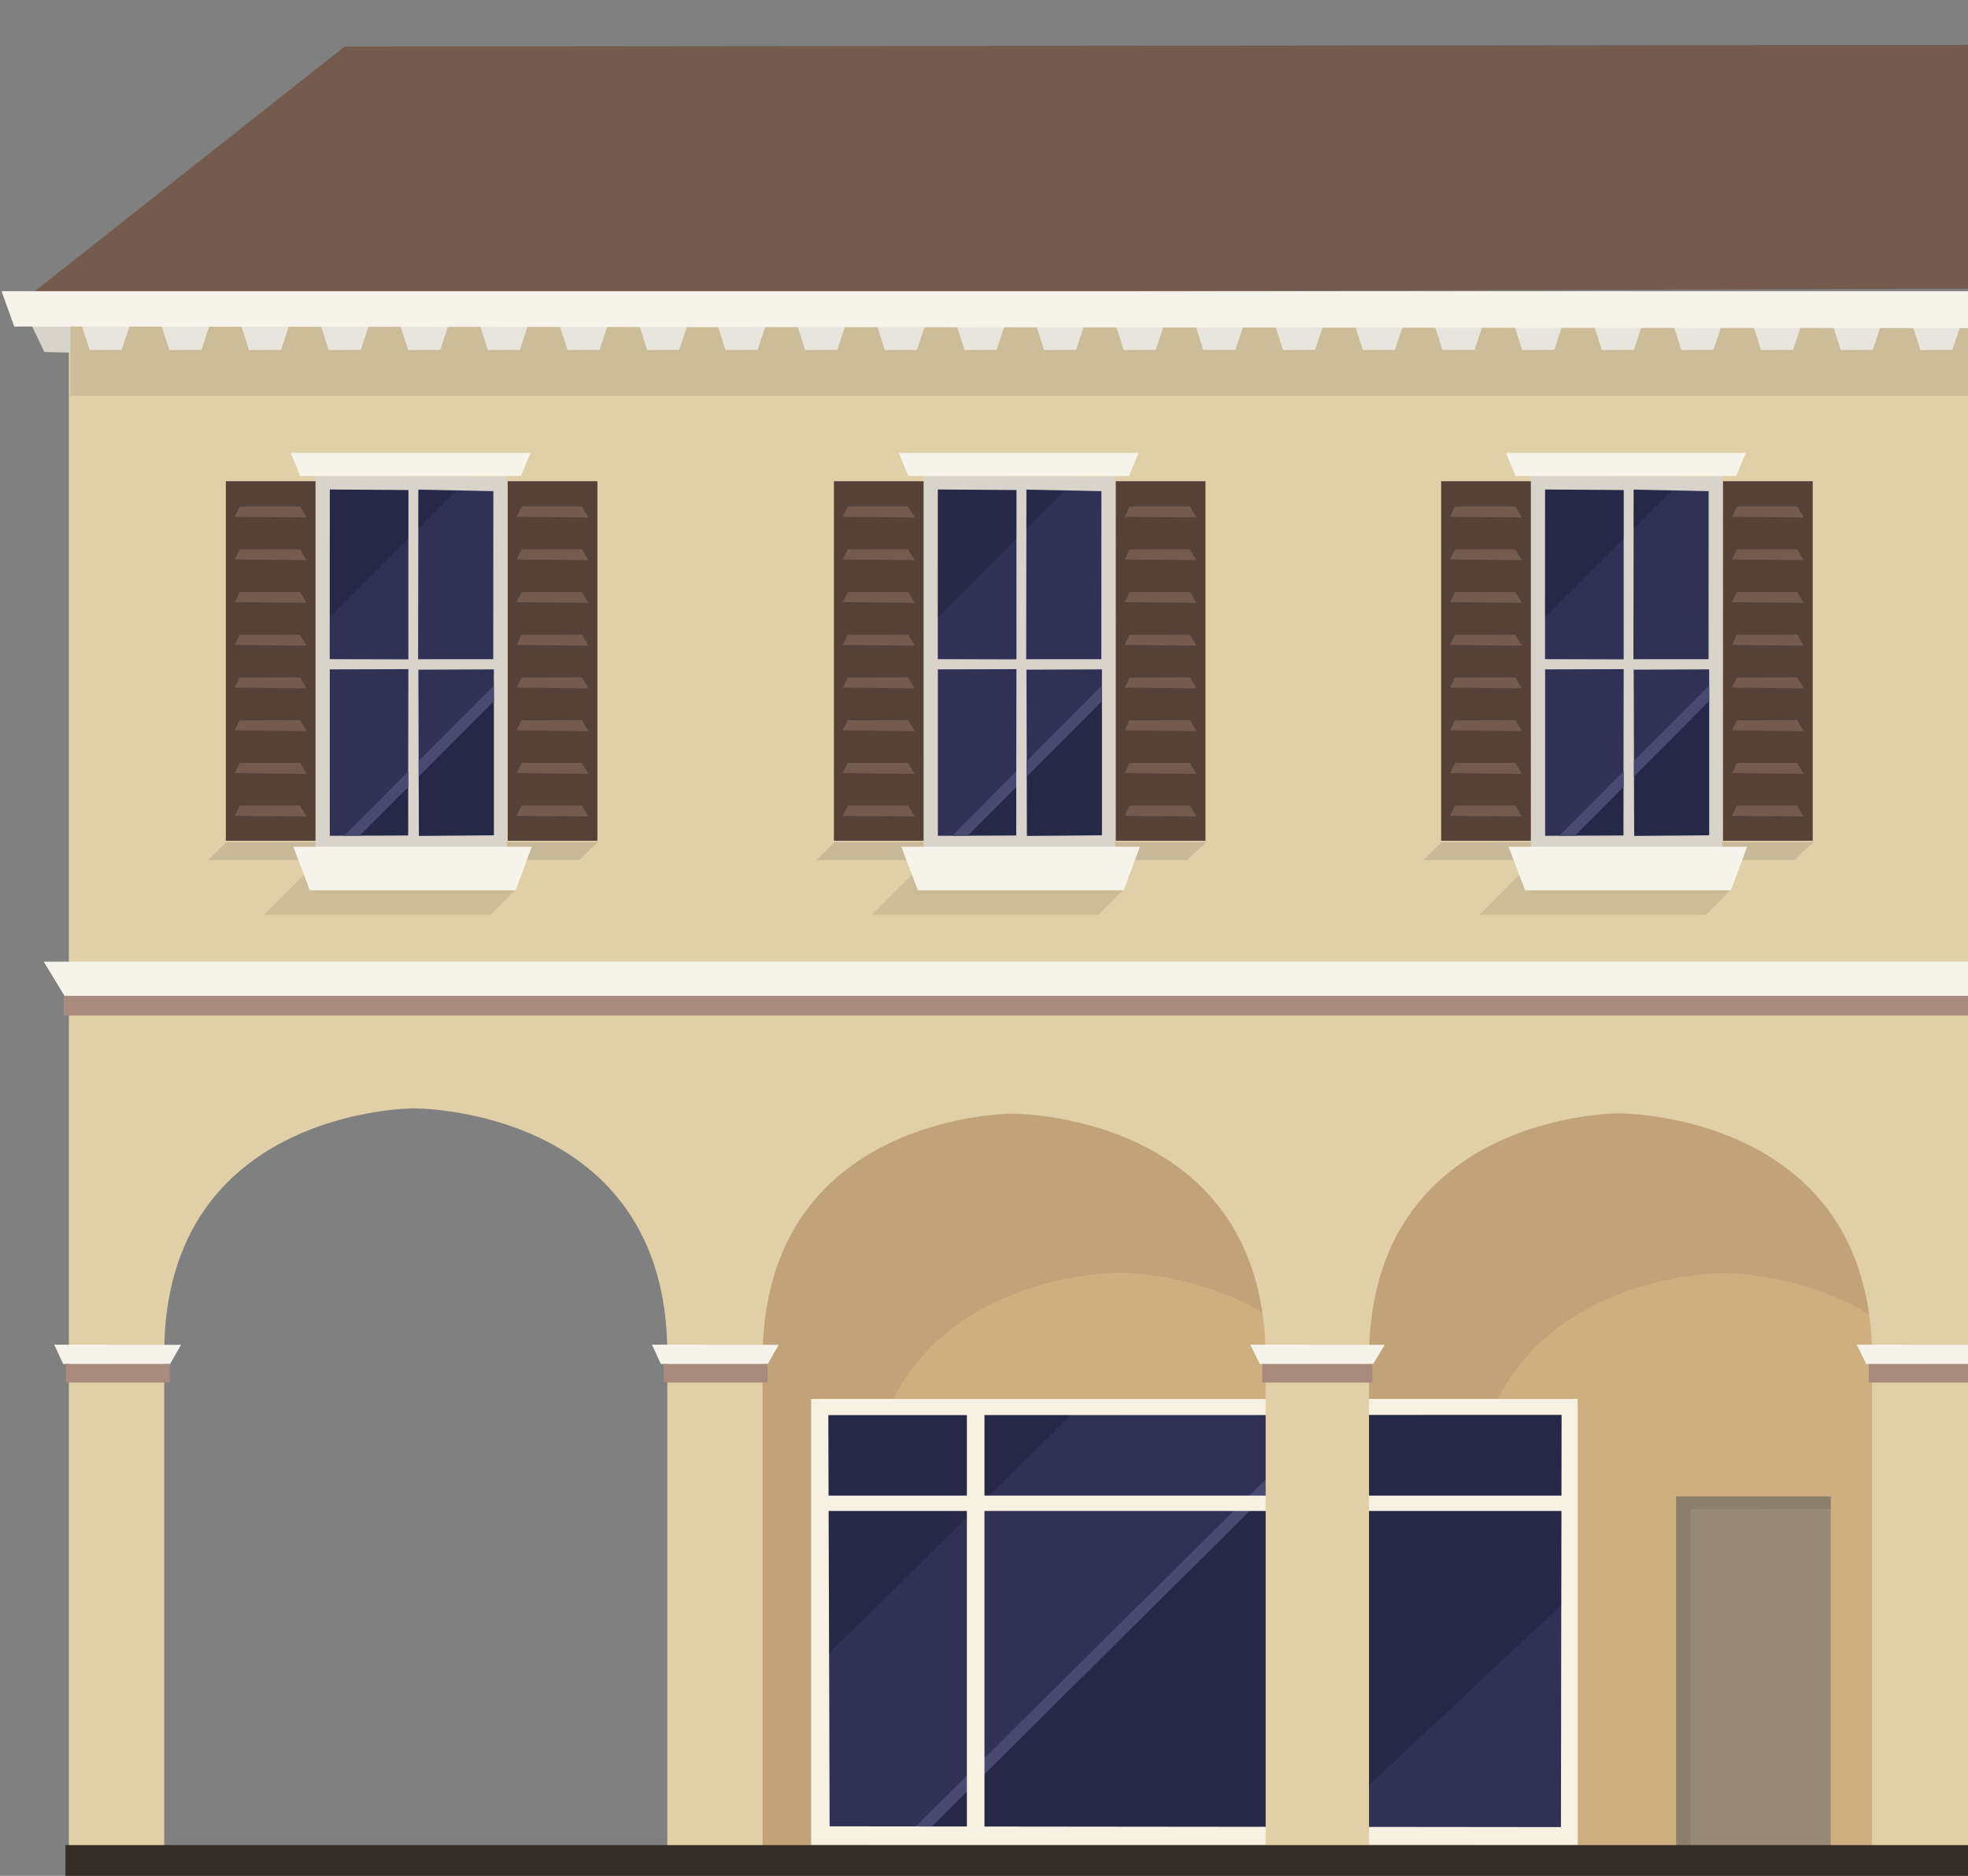 <svg clip-rule="evenodd" fill-rule="evenodd" stroke-linejoin="round" stroke-miterlimit="2" viewBox="0 0 768 732" xmlns="http://www.w3.org/2000/svg" xmlns:xlink="http://www.w3.org/1999/xlink"><rect x="0" y="0" width="768" height="732" fill="#808080" stroke="none"/><clipPath id="a"><path clip-rule="evenodd" d="m462.973 545.211-11.335.108.019 174.02 11.307.325z"/></clipPath><clipPath id="b"><path clip-rule="nonzero" d="m502.663 318.946-29.26.229-.2-64.854 29.46-.121zm-33.46.062-30.566.145v-64.953l30.666-.079zm33.228-68.771-29.328.002.1-66.207 29.256.626zm-33.128.062-30.7-.083.034-66.205 30.666.21z"/></clipPath><clipPath id="c"><path clip-rule="nonzero" d="m502.663 318.946-29.26.229-.2-64.854 29.46-.121zm-33.46.062-30.566.145v-64.953l30.666-.079zm33.228-68.771-29.328.002.1-66.207 29.256.626zm-33.128.062-30.7-.083.034-66.205 30.666.21z"/></clipPath><clipPath id="d"><path clip-rule="nonzero" d="m502.663 318.946-29.26.229-.2-64.854 29.46-.121zm-33.46.062-30.566.145v-64.953l30.666-.079zm33.228-68.771-29.328.002.1-66.207 29.256.626zm-33.128.062-30.7-.083.034-66.205 30.666.21z"/></clipPath><g transform="matrix(-1 0 0 1 768.186 0)"><path d="m0 126.681h741.312v247.192h-741.312z" fill="#e1cfa8" transform="matrix(1 0 0 1.032 0 -4.015)"/><path d="m0 384.373h494.72v336.181h-494.72z" fill="#cfae80"/><path d="m53.734 583.957h60.314v136.597h-60.314z" fill="#978a74"/><path d="m114.079 588.892-.031-4.935h-60.314v136.597h5.586v-131.662z" fill="#2a2a29" fill-opacity=".12" transform="matrix(-1 0 0 1 167.813 0)"/><path d="m507.207 402.652v317.348l-77.684.554v-128.233c0-61.917-40.622-83.786-69.711-91.507-16.224-4.307-28.861-4.211-28.861-4.211s-97.089-.164-97.089 95.718v127.672h-40.192v-127.545c0-96.45-98.574-95.718-98.574-95.718s-44.346-.066-73.096 29.488v-120.276z" fill="#2a2a29" fill-opacity=".08"/><path d="m451.638 552.919h11.335v167.081h-11.335z" fill="#f6f1e2" transform="matrix(26.391 0 0 1.042 -11766.67 -30.248)"/><g transform="matrix(-25.241 0 0 .922 11844.71 49.447)"><path d="m462.973 545.211-11.335.108.019 174.02 11.307.325z" fill="#313156"/><g clip-path="url(#a)" fill-rule="nonzero"><path d="m669.433 913.975 98.816-93.505v-69.395l-89.366.564-162.485 162.336z" fill="#0a1723" fill-opacity=".3" transform="matrix(.04 0 0 1.084 432.536 -271.3)"/><path d="m517.503 913.975 162.388-162.9h-6.023l-162.692 162.9z" fill="#494a72" transform="matrix(.04 0 0 1.084 432.536 -271.3)"/><path d="m568.789 633.949-106.432 106.082.069-106.078z" fill="#0a1723" fill-opacity=".3" transform="matrix(.04 0 0 1.084 432.922 -149.729)"/></g></g><path d="m158.172 583.609h286.914v6h-286.914z" fill="#f6f1e2" transform="matrix(1.004 0 0 1 -.35 0)"/><path d="m384 559.3h6.867v152.315h-6.867z" fill="#f6f1e2" transform="matrix(1 0 0 1.074 0 -50.365)"/><path d="m-.001 384.372v336.182h37.619v-190.377c0-61.917 40.76-83.786 69.947-91.508 16.28-4.306 28.959-4.211 28.959-4.211s97.418-.164 97.418 95.719v190.377h40.329v-190.25c0-96.451 98.908-95.719 98.908-95.719s97.418-.164 97.418 95.719v190.25h37.183v-192.328c0-96.451 98.907-95.719 98.907-95.719s97.419-.164 97.419 95.719v192.328h37.206v-336.182z" fill="#e1cfa8"/><path d="m10.3 19.652 19.522-.012 1.629-3.324-23.151.031 2 3.304z" fill="#f6f3ea" fill-rule="nonzero" transform="matrix(2.266 0 0 2.266 208.993 487.747)"/><path d="m234.255 532.28h39.537v7.221h-39.537z" fill="#a98b7e" transform="matrix(1.088 0 0 1 -22.249 0)"/><path d="m10.3 19.652 19.522-.012 1.629-3.324-23.151.031 2 3.304z" fill="#f6f3ea" fill-rule="nonzero" transform="matrix(2.137 0 0 2.266 446.568 487.747)"/><path d="m234.255 532.28h39.537v7.221h-39.537z" fill="#a98b7e" transform="matrix(1.025 0 0 1 228.549 0)"/><path d="m10.3 19.652 19.522-.012 1.629-3.324-23.151.031 2 3.304z" fill="#f6f3ea" fill-rule="nonzero" transform="matrix(2.137 0 0 2.266 679.818 487.747)"/><path d="m234.255 532.28h39.537v7.221h-39.537z" fill="#a98b7e" transform="matrix(1.025 0 0 1 461.799 0)"/><path d="m12.211 19.651 17.611-.011 1.629-3.324-19.24.031z" fill="#f6f3ea" fill-rule="nonzero" transform="matrix(2.266 0 0 2.266 -27.674 487.747)"/><path d="m234.255 532.28h39.537v7.221h-39.537z" fill="#a98b7e" transform="matrix(.983 0 0 1 -230.225 0)"/><g transform="matrix(1.129 0 0 .635 -252.81 -388.652)"><path d="m-.001 384.372h741.313v7.768h-741.313z" fill="#a98b7e" transform="matrix(.888 0 0 1.575 223.999 618.521)"/><path d="m224 1203h665.228l-7.181 21h-658.047z" fill="#f6f3ea" fill-rule="nonzero"/></g><path d="m516.286 1027.88-14.276 14.12h289.41l14.927-14.12z" fill="#0a1723" fill-opacity=".12" fill-rule="nonzero" transform="matrix(-.5 0 0 .5 937.892 -185.391)"/><path d="m140.388 539.055-71.633.141-.044-137.651 71.768-.064z" fill="#d9d4cb" fill-rule="nonzero" transform="matrix(1.044 0 0 1.055 498.512 -237.747)"/><g fill-rule="nonzero" transform="matrix(-1 0 0 1 1078.123 7)"><path d="m502.663 318.946-29.26.229-.2-64.854 29.46-.121zm-33.46.062-30.566.145v-64.953l30.666-.079zm33.228-68.771-29.328.002.1-66.207 29.256.626zm-33.128.062-30.7-.083.034-66.205 30.666.21z" fill="#313156"/><g clip-path="url(#b)"><path d="m195.579 522.475.034-109.996-115.615 110.402z" fill="#0a1723" fill-opacity=".3" transform="translate(358.639 -198.596)"/><path d="m85.288 523.512 110.32-110.617.015.017.016-5.453-.579-.011-115.876 116.043z" fill="#494a72" transform="translate(354.194 -193.565)"/><path d="m73.951 442.975v-36.148l35.75.382" fill="#0a1723" fill-opacity=".3" transform="matrix(1.379 0 0 1.379 336.664 -376.97)"/></g></g><path d="m147.812 535.555-.872 3.797-9.462 9.451h-88.417l22.374-22.375z" fill="#2a2a29" fill-opacity=".12" fill-rule="nonzero" transform="matrix(-1 0 0 1 714.249 -191.818)"/><path d="m146.747 539.221h-80.321l-6.305-17.002h93.115z" fill="#f6f3ea" fill-rule="nonzero" transform="translate(500.524 -191.818)"/><path d="m153.236 392.553-3.748 8.992h-86.115l-3.748-8.992z" fill="#f6f3ea" fill-rule="nonzero" transform="translate(501.524 -215.815)"/><path d="m738 876h70v153h-70z" fill="#564139" transform="matrix(.5 0 0 .917 276.054 -615.516)"/><path d="m580.568 892.532-3.852-7.871-47-.111-5.183 8.544z" fill="#745b4e" fill-rule="nonzero" transform="matrix(.5 0 0 .5 386.279 -244.626)"/><path d="m580.568 1021.93-3.852-7.87-47-.11-5.183 8.54z" fill="#745b4e" fill-rule="nonzero" transform="matrix(.5 0 0 .5 386.279 -192.626)"/><path d="m580.568 996.05-3.852-7.871-47-.111-5.183 8.544z" fill="#745b4e" fill-rule="nonzero" transform="matrix(.5 0 0 .5 386.279 -196.357)"/><path d="m580.568 970.17-3.852-7.871-47-.111-5.183 8.544z" fill="#745b4e" fill-rule="nonzero" transform="matrix(.5 0 0 .5 386.279 -216.76)"/><path d="m580.568 944.291-3.852-7.871-47-.111-5.183 8.544z" fill="#745b4e" fill-rule="nonzero" transform="matrix(.5 0 0 .5 386.279 -220.492)"/><path d="m580.568 918.412-3.852-7.871-47-.111-5.183 8.544z" fill="#745b4e" fill-rule="nonzero" transform="matrix(.5 0 0 .5 386.279 -240.894)"/><path d="m580.568 918.412-3.852-7.871-47-.111-5.183 8.544z" fill="#745b4e" fill-rule="nonzero" transform="matrix(.5 0 0 .5 386.279 -224.223)"/><path d="m580.568 918.412-3.852-7.871-47-.111-5.183 8.544z" fill="#745b4e" fill-rule="nonzero" transform="matrix(.5 0 0 .5 386.279 -174.21)"/><path d="m518 876h70v153h-70z" fill="#564139" transform="matrix(.5 0 0 .917 276.054 -615.515)"/><g fill-rule="nonzero"><path d="m580.568 892.532-3.852-7.871-47-.111-5.183 8.544z" fill="#745b4e" transform="matrix(.5 0 0 .5 276.279 -244.626)"/><path d="m580.568 1021.93-3.852-7.87-47-.11-5.183 8.54z" fill="#745b4e" transform="matrix(.5 0 0 .5 276.279 -192.626)"/><path d="m580.568 996.05-3.852-7.871-47-.111-5.183 8.544z" fill="#745b4e" transform="matrix(.5 0 0 .5 276.279 -196.357)"/><path d="m580.568 970.17-3.852-7.871-47-.111-5.183 8.544z" fill="#745b4e" transform="matrix(.5 0 0 .5 276.279 -216.76)"/><path d="m580.568 944.291-3.852-7.871-47-.111-5.183 8.544z" fill="#745b4e" transform="matrix(.5 0 0 .5 276.279 -220.492)"/><path d="m580.568 918.412-3.852-7.871-47-.111-5.183 8.544z" fill="#745b4e" transform="matrix(.5 0 0 .5 276.279 -240.894)"/><path d="m580.568 918.412-3.852-7.871-47-.111-5.183 8.544z" fill="#745b4e" transform="matrix(.5 0 0 .5 276.279 -224.223)"/><path d="m580.568 918.412-3.852-7.871-47-.111-5.183 8.544z" fill="#745b4e" transform="matrix(.5 0 0 .5 276.279 -174.21)"/><path d="m516.286 1027.88-14.276 14.12h289.41l14.927-14.12z" fill="#0a1723" fill-opacity=".12" transform="matrix(-.5 0 0 .5 700.596 -185.391)"/><path d="m140.388 539.055-71.633.141-.044-137.651 71.768-.064z" fill="#d9d4cb" transform="matrix(1.044 0 0 1.055 261.216 -237.747)"/><g transform="matrix(-1 0 0 1 840.827 7)"><path d="m502.663 318.946-29.26.229-.2-64.854 29.46-.121zm-33.46.062-30.566.145v-64.953l30.666-.079zm33.228-68.771-29.328.002.1-66.207 29.256.626zm-33.128.062-30.7-.083.034-66.205 30.666.21z" fill="#313156"/><g clip-path="url(#c)"><path d="m195.579 522.475.034-109.996-115.615 110.402z" fill="#0a1723" fill-opacity=".3" transform="translate(358.639 -198.596)"/><path d="m85.288 523.512 110.32-110.617.015.017.016-5.453-.579-.011-115.876 116.043z" fill="#494a72" transform="translate(354.194 -193.565)"/><path d="m73.951 442.975v-36.148l35.75.382" fill="#0a1723" fill-opacity=".3" transform="matrix(1.379 0 0 1.379 336.664 -376.97)"/></g></g><path d="m147.812 535.555-.872 3.797-9.462 9.451h-88.417l22.374-22.375z" fill="#2a2a29" fill-opacity=".12" transform="matrix(-1 0 0 1 476.953 -191.818)"/><path d="m146.747 539.221h-80.321l-6.305-17.002h93.115z" fill="#f6f3ea" transform="translate(263.228 -191.818)"/><path d="m153.236 392.553-3.748 8.992h-86.115l-3.748-8.992z" fill="#f6f3ea" transform="translate(264.228 -215.815)"/></g><path d="m738 876h70v153h-70z" fill="#564139" transform="matrix(.5 0 0 .917 38.758 -615.516)"/><path d="m580.568 892.532-3.852-7.871-47-.111-5.183 8.544z" fill="#745b4e" fill-rule="nonzero" transform="matrix(.5 0 0 .5 148.983 -244.626)"/><path d="m580.568 1021.93-3.852-7.87-47-.11-5.183 8.54z" fill="#745b4e" fill-rule="nonzero" transform="matrix(.5 0 0 .5 148.983 -192.626)"/><path d="m580.568 996.05-3.852-7.871-47-.111-5.183 8.544z" fill="#745b4e" fill-rule="nonzero" transform="matrix(.5 0 0 .5 148.983 -196.357)"/><path d="m580.568 970.17-3.852-7.871-47-.111-5.183 8.544z" fill="#745b4e" fill-rule="nonzero" transform="matrix(.5 0 0 .5 148.983 -216.76)"/><path d="m580.568 944.291-3.852-7.871-47-.111-5.183 8.544z" fill="#745b4e" fill-rule="nonzero" transform="matrix(.5 0 0 .5 148.983 -220.492)"/><path d="m580.568 918.412-3.852-7.871-47-.111-5.183 8.544z" fill="#745b4e" fill-rule="nonzero" transform="matrix(.5 0 0 .5 148.983 -240.894)"/><path d="m580.568 918.412-3.852-7.871-47-.111-5.183 8.544z" fill="#745b4e" fill-rule="nonzero" transform="matrix(.5 0 0 .5 148.983 -224.223)"/><path d="m580.568 918.412-3.852-7.871-47-.111-5.183 8.544z" fill="#745b4e" fill-rule="nonzero" transform="matrix(.5 0 0 .5 148.983 -174.21)"/><path d="m518 876h70v153h-70z" fill="#564139" transform="matrix(.5 0 0 .917 38.758 -615.515)"/><path d="m580.568 892.532-3.852-7.871-47-.111-5.183 8.544z" fill="#745b4e" fill-rule="nonzero" transform="matrix(.5 0 0 .5 38.983 -244.626)"/><path d="m580.568 1021.93-3.852-7.87-47-.11-5.183 8.54z" fill="#745b4e" fill-rule="nonzero" transform="matrix(.5 0 0 .5 38.983 -192.626)"/><path d="m580.568 996.05-3.852-7.871-47-.111-5.183 8.544z" fill="#745b4e" fill-rule="nonzero" transform="matrix(.5 0 0 .5 38.983 -196.357)"/><path d="m580.568 970.17-3.852-7.871-47-.111-5.183 8.544z" fill="#745b4e" fill-rule="nonzero" transform="matrix(.5 0 0 .5 38.983 -216.76)"/><path d="m580.568 944.291-3.852-7.871-47-.111-5.183 8.544z" fill="#745b4e" fill-rule="nonzero" transform="matrix(.5 0 0 .5 38.983 -220.492)"/><path d="m580.568 918.412-3.852-7.871-47-.111-5.183 8.544z" fill="#745b4e" fill-rule="nonzero" transform="matrix(.5 0 0 .5 38.983 -240.894)"/><path d="m580.568 918.412-3.852-7.871-47-.111-5.183 8.544z" fill="#745b4e" fill-rule="nonzero" transform="matrix(.5 0 0 .5 38.983 -224.223)"/><path d="m580.568 918.412-3.852-7.871-47-.111-5.183 8.544z" fill="#745b4e" fill-rule="nonzero" transform="matrix(.5 0 0 .5 38.983 -174.21)"/><path d="m516.286 1027.88-14.276 14.12h289.41l14.927-14.12z" fill="#0a1723" fill-opacity=".12" fill-rule="nonzero" transform="matrix(-.5 0 0 .5 463.625 -185.391)"/><path d="m140.388 539.055-71.633.141-.044-137.651 71.768-.064z" fill="#d9d4cb" fill-rule="nonzero" transform="matrix(1.044 0 0 1.055 24.245 -237.747)"/><g fill-rule="nonzero" transform="matrix(-1 0 0 1 603.856 7)"><path d="m502.663 318.946-29.26.229-.2-64.854 29.46-.121zm-33.46.062-30.566.145v-64.953l30.666-.079zm33.228-68.771-29.328.002.1-66.207 29.256.626zm-33.128.062-30.7-.083.034-66.205 30.666.21z" fill="#313156"/><g clip-path="url(#d)"><path d="m195.579 522.475.034-109.996-115.615 110.402z" fill="#0a1723" fill-opacity=".3" transform="translate(358.639 -198.596)"/><path d="m85.288 523.512 110.32-110.617.015.017.016-5.453-.579-.011-115.876 116.043z" fill="#494a72" transform="translate(354.194 -193.565)"/><path d="m73.951 442.975v-36.148l35.75.382" fill="#0a1723" fill-opacity=".3" transform="matrix(1.379 0 0 1.379 336.664 -376.97)"/></g></g><path d="m147.812 535.555-.872 3.797-9.462 9.451h-88.417l22.374-22.375z" fill="#2a2a29" fill-opacity=".12" fill-rule="nonzero" transform="matrix(-1 0 0 1 239.982 -191.818)"/><path d="m146.747 539.221h-80.321l-6.305-17.002h93.115z" fill="#f6f3ea" fill-rule="nonzero" transform="translate(26.257 -191.818)"/><path d="m153.236 392.553-3.748 8.992h-86.115l-3.748-8.992z" fill="#f6f3ea" fill-rule="nonzero" transform="translate(27.257 -215.815)"/><path d="m738 876h70v153h-70z" fill="#564139" transform="matrix(.5 0 0 .917 -198.213 -615.516)"/><path d="m580.568 892.532-3.852-7.871-47-.111-5.183 8.544z" fill="#745b4e" fill-rule="nonzero" transform="matrix(.5 0 0 .5 -87.988 -244.626)"/><path d="m580.568 1021.93-3.852-7.87-47-.11-5.183 8.54z" fill="#745b4e" fill-rule="nonzero" transform="matrix(.5 0 0 .5 -87.988 -192.626)"/><path d="m580.568 996.05-3.852-7.871-47-.111-5.183 8.544z" fill="#745b4e" fill-rule="nonzero" transform="matrix(.5 0 0 .5 -87.988 -196.357)"/><path d="m580.568 970.17-3.852-7.871-47-.111-5.183 8.544z" fill="#745b4e" fill-rule="nonzero" transform="matrix(.5 0 0 .5 -87.988 -216.76)"/><path d="m580.568 944.291-3.852-7.871-47-.111-5.183 8.544z" fill="#745b4e" fill-rule="nonzero" transform="matrix(.5 0 0 .5 -87.988 -220.492)"/><path d="m580.568 918.412-3.852-7.871-47-.111-5.183 8.544z" fill="#745b4e" fill-rule="nonzero" transform="matrix(.5 0 0 .5 -87.988 -240.894)"/><path d="m580.568 918.412-3.852-7.871-47-.111-5.183 8.544z" fill="#745b4e" fill-rule="nonzero" transform="matrix(.5 0 0 .5 -87.988 -224.223)"/><path d="m580.568 918.412-3.852-7.871-47-.111-5.183 8.544z" fill="#745b4e" fill-rule="nonzero" transform="matrix(.5 0 0 .5 -87.988 -174.21)"/><path d="m518 876h70v153h-70z" fill="#564139" transform="matrix(.5 0 0 .917 -198.212 -615.515)"/><path d="m580.568 892.532-3.852-7.871-47-.111-5.183 8.544z" fill="#745b4e" fill-rule="nonzero" transform="matrix(.5 0 0 .5 -197.988 -244.626)"/><path d="m580.568 1021.93-3.852-7.87-47-.11-5.183 8.54z" fill="#745b4e" fill-rule="nonzero" transform="matrix(.5 0 0 .5 -197.988 -192.626)"/><path d="m580.568 996.05-3.852-7.871-47-.111-5.183 8.544z" fill="#745b4e" fill-rule="nonzero" transform="matrix(.5 0 0 .5 -197.988 -196.357)"/><path d="m580.568 970.17-3.852-7.871-47-.111-5.183 8.544z" fill="#745b4e" fill-rule="nonzero" transform="matrix(.5 0 0 .5 -197.988 -216.76)"/><path d="m580.568 944.291-3.852-7.871-47-.111-5.183 8.544z" fill="#745b4e" fill-rule="nonzero" transform="matrix(.5 0 0 .5 -197.988 -220.492)"/><path d="m580.568 918.412-3.852-7.871-47-.111-5.183 8.544z" fill="#745b4e" fill-rule="nonzero" transform="matrix(.5 0 0 .5 -197.988 -240.894)"/><path d="m580.568 918.412-3.852-7.871-47-.111-5.183 8.544z" fill="#745b4e" fill-rule="nonzero" transform="matrix(.5 0 0 .5 -197.988 -224.223)"/><path d="m580.568 918.412-3.852-7.871-47-.111-5.183 8.544z" fill="#745b4e" fill-rule="nonzero" transform="matrix(.5 0 0 .5 -197.988 -174.21)"/><path d="m224.009 1896h1456v24h-1456z" fill="#352d27" transform="matrix(.51 0 0 .5 -114.158 -228)"/><g transform="matrix(.974 0 0 .646 -218.27 -346.252)"><path d="m224 710.359 776.59 3.61-125.892-149.874-650.698-1z" fill="#745b4e" fill-rule="nonzero"/><path d="m0 126.681h741.312v24.114h-741.312z" fill="#2a2a29" fill-opacity=".12" transform="matrix(1.026 0 0 1.797 224 504.132)"/><g fill-rule="nonzero"><path d="m166.751 330.156 3.127 9.402-18.691.036 3.043-9.479z" fill="#e7e5dd" transform="matrix(-1.026 0 0 -1.547 401.608 1258.094)"/><path d="m166.751 330.156 3.127 9.402-18.691.036 3.043-9.479z" fill="#e7e5dd" transform="matrix(-1.026 0 0 -1.547 656.972 1258.094)"/><path d="m166.751 330.156 3.127 9.402-18.691.036 3.043-9.479z" fill="#e7e5dd" transform="matrix(-1.026 0 0 -1.547 911.739 1258.094)"/><path d="m166.751 330.156 3.127 9.402-18.691.036 3.043-9.479z" fill="#e7e5dd" transform="matrix(-1.026 0 0 -1.547 529.224 1258.094)"/><path d="m166.751 330.156 3.127 9.402-18.691.036 3.043-9.479z" fill="#e7e5dd" transform="matrix(-1.026 0 0 -1.547 784.588 1258.094)"/><path d="m166.751 330.156 3.127 9.402-18.691.036 3.043-9.479z" fill="#e7e5dd" transform="matrix(-1.026 0 0 -1.547 1039.355 1258.094)"/><path d="m166.751 330.156 3.127 9.402-18.691.036 3.043-9.479z" fill="#e7e5dd" transform="matrix(-1.026 0 0 -1.547 465.449 1258.094)"/><path d="m166.751 330.156 3.127 9.402-18.691.036 3.043-9.479z" fill="#e7e5dd" transform="matrix(-1.026 0 0 -1.547 720.813 1258.094)"/><path d="m166.751 330.156 3.127 9.402-18.691.036 3.043-9.479z" fill="#e7e5dd" transform="matrix(-1.026 0 0 -1.547 975.58 1258.094)"/><path d="m166.751 330.156 3.127 9.402-18.691.036 3.043-9.479z" fill="#e7e5dd" transform="matrix(-1.026 0 0 -1.547 593.065 1258.094)"/><path d="m166.751 330.156 3.127 9.402-18.691.036 3.043-9.479z" fill="#e7e5dd" transform="matrix(-1.026 0 0 -1.547 848.429 1258.094)"/><path d="m166.751 330.156 3.127 9.402-18.691.036 3.043-9.479z" fill="#e7e5dd" transform="matrix(-1.026 0 0 -1.547 1103.196 1258.094)"/><path d="m166.751 330.156 3.127 9.402-18.691.036 3.043-9.479z" fill="#e7e5dd" transform="matrix(-1.026 0 0 -1.547 433.529 1258.094)"/><path d="m166.751 330.156 3.127 9.402-18.691.036 3.043-9.479z" fill="#e7e5dd" transform="matrix(-1.026 0 0 -1.547 688.893 1258.094)"/><path d="m166.751 330.156 3.127 9.402-18.691.036 3.043-9.479z" fill="#e7e5dd" transform="matrix(-1.026 0 0 -1.547 943.659 1258.094)"/><path d="m166.751 330.156 3.127 9.402-18.691.036 3.043-9.479z" fill="#e7e5dd" transform="matrix(-1.026 0 0 -1.547 561.145 1258.094)"/><path d="m166.751 330.156 3.127 9.402-18.691.036 3.043-9.479z" fill="#e7e5dd" transform="matrix(-1.026 0 0 -1.547 816.509 1258.094)"/><path d="m166.751 330.156 3.127 9.402-18.691.036 3.043-9.479z" fill="#e7e5dd" transform="matrix(-1.026 0 0 -1.547 1071.275 1258.094)"/><path d="m166.751 330.156 3.127 9.402-18.691.036 3.043-9.479z" fill="#e7e5dd" transform="matrix(-1.026 0 0 -1.547 497.37 1258.094)"/><path d="m166.751 330.156 3.127 9.402-18.691.036 3.043-9.479z" fill="#e7e5dd" transform="matrix(-1.026 0 0 -1.547 752.733 1258.094)"/><path d="m166.751 330.156 3.127 9.402-18.691.036 3.043-9.479z" fill="#e7e5dd" transform="matrix(-1.026 0 0 -1.547 1007.5 1258.094)"/><path d="m166.751 330.156 3.127 9.402-18.691.036 3.043-9.479z" fill="#e7e5dd" transform="matrix(-1.026 0 0 -1.547 624.986 1258.094)"/><path d="m166.751 330.156 3.127 9.402-18.691.036 3.043-9.479z" fill="#e7e5dd" transform="matrix(-1.026 0 0 -1.547 880.35 1258.094)"/><path d="m166.751 330.156 3.127 9.402-18.691.036 3.043-9.479z" fill="#e7e5dd" transform="matrix(-1.026 0 0 -1.547 1135.116 1258.094)"/><path d="m741.312 137.862v-11.181h15.406l-5.242 10.938z" fill="#d9d4cb" transform="matrix(1.026 0 0 1.547 224 535.72)"/><path d="m0 112.875h768.187l-4.942 13.801-763.245.621z" fill="#f6f3ea" transform="matrix(1.026 0 0 1.547 224 537.267)"/></g></g></g></svg>